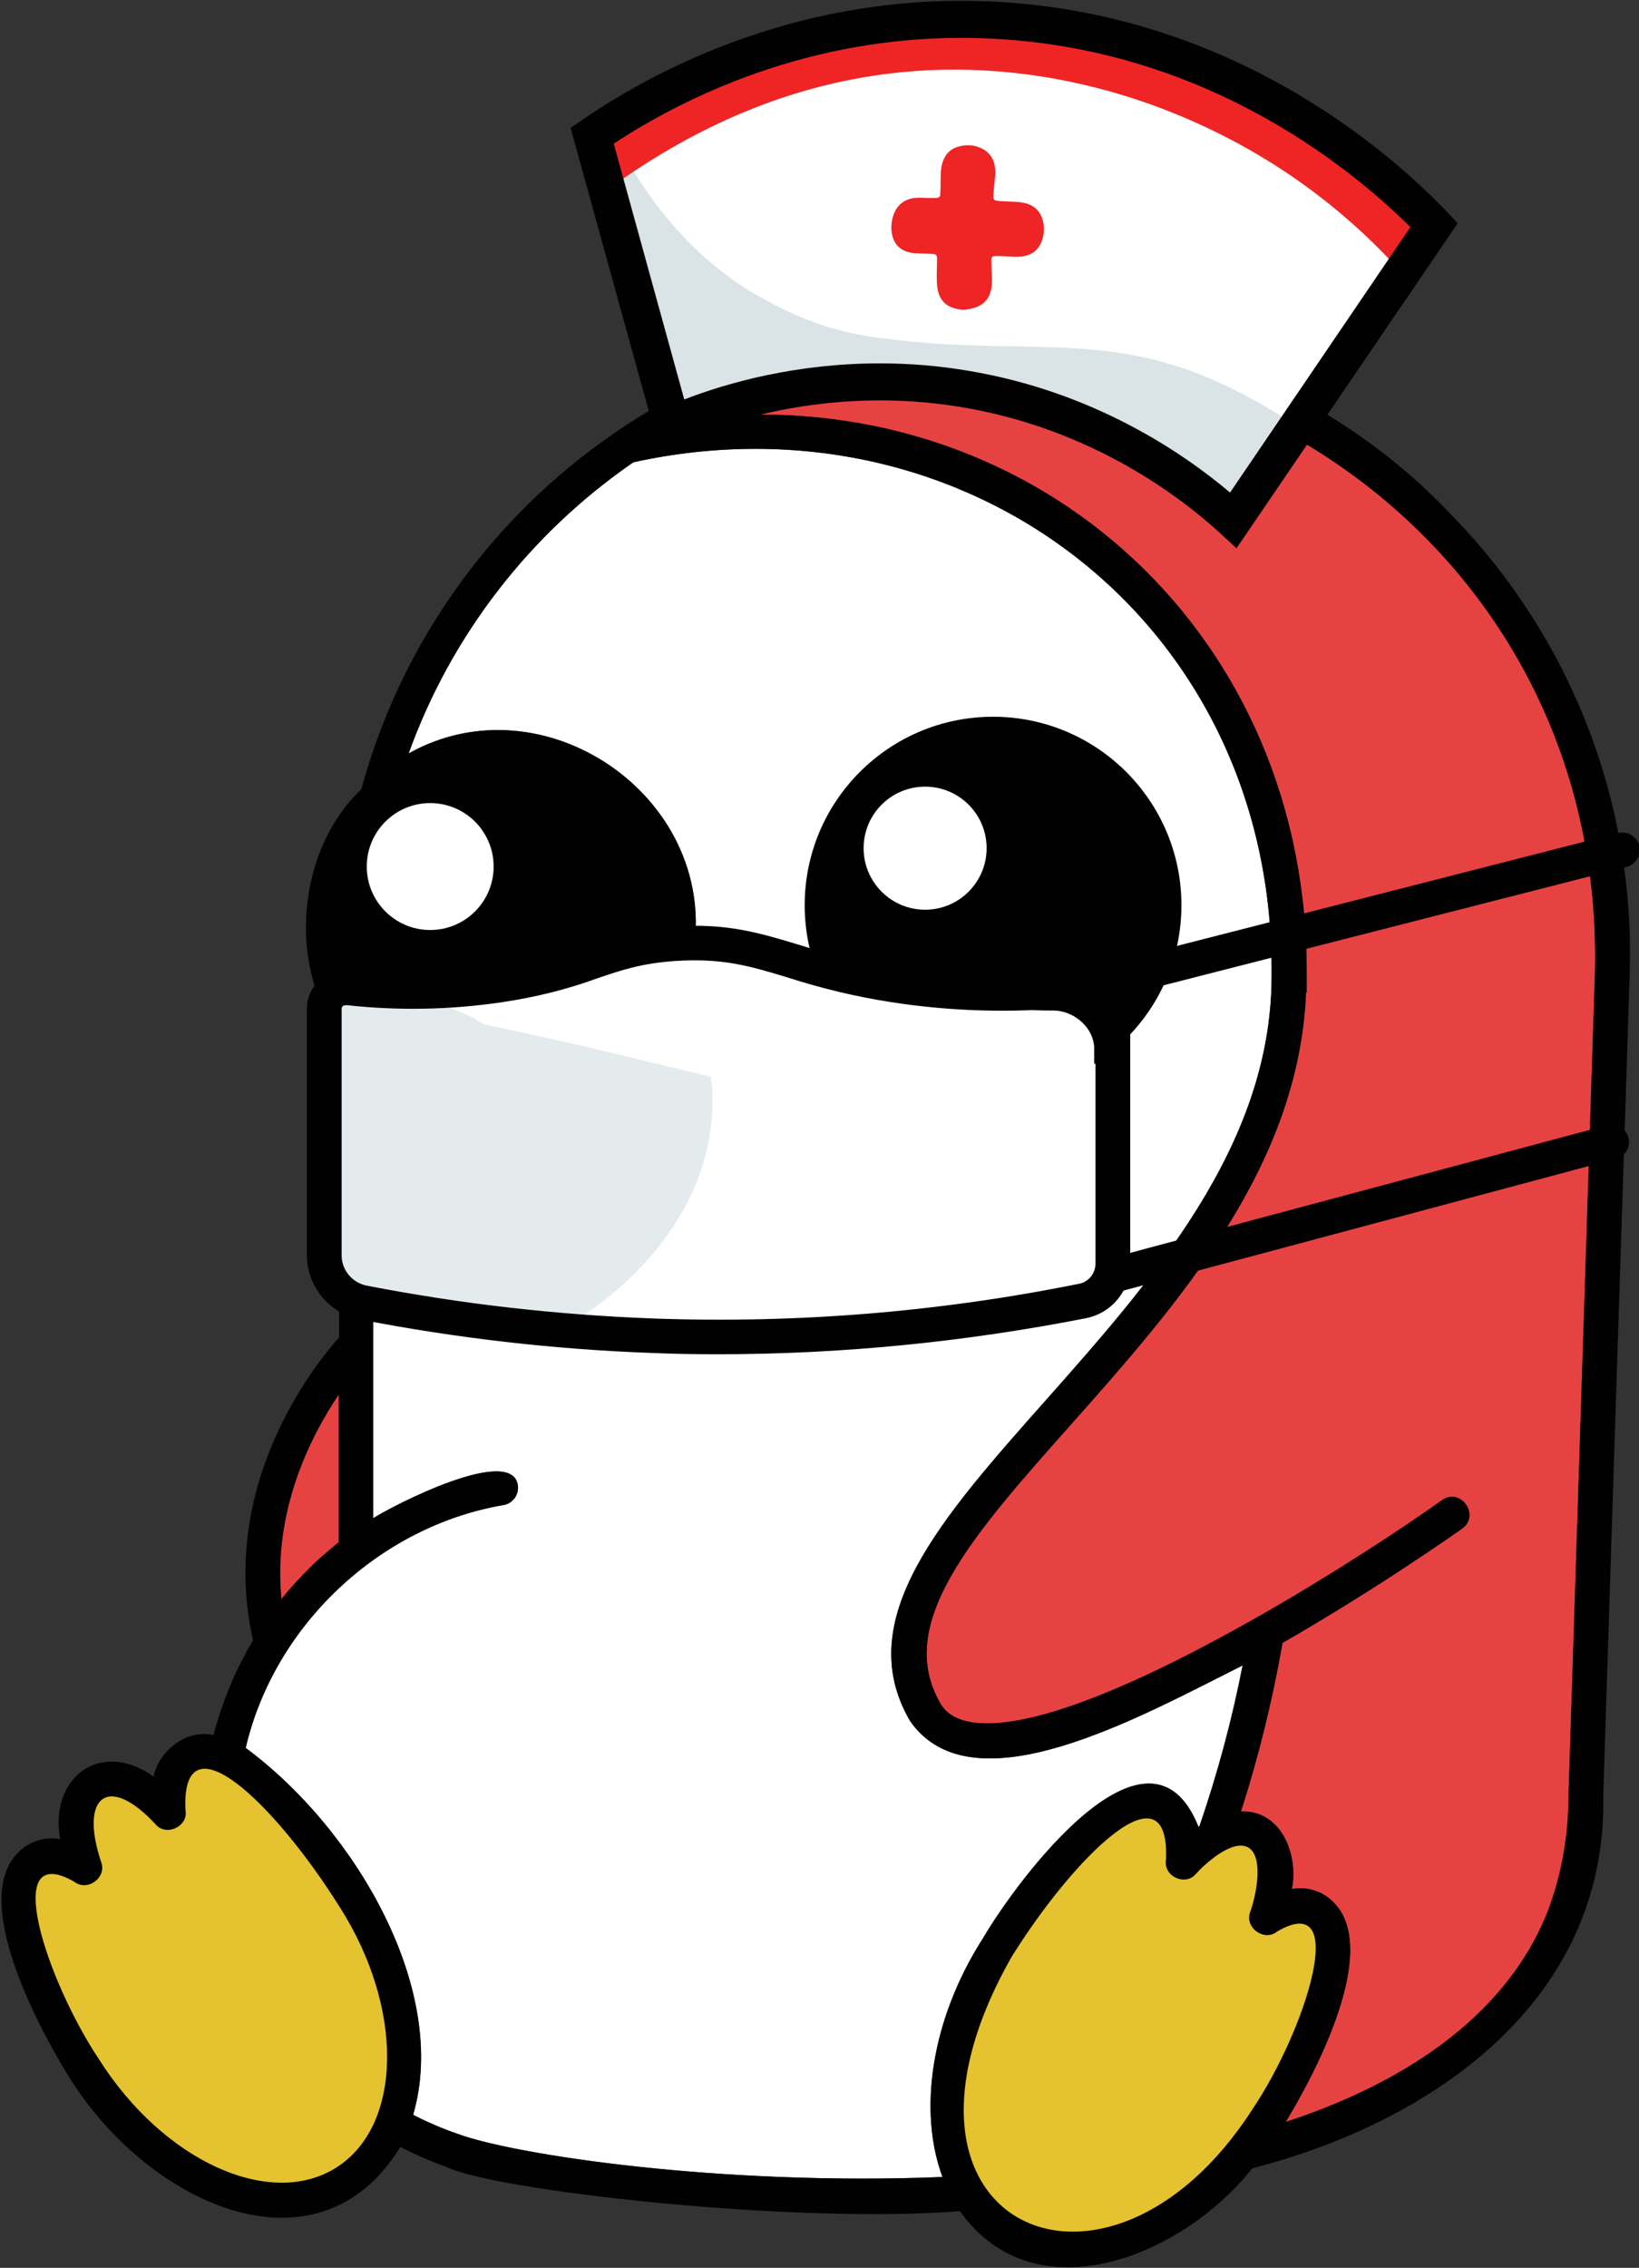 <?xml version="1.0" encoding="utf-8"?>
<!-- Generator: Adobe Illustrator 25.2.1, SVG Export Plug-In . SVG Version: 6.00 Build 0)  -->
<svg version="1.1" id="Layer_1" xmlns="http://www.w3.org/2000/svg" xmlns:xlink="http://www.w3.org/1999/xlink" x="0px" y="0px"
	 viewBox="0 0 509 704" style="enable-background:new 0 0 509 704;" xml:space="preserve">
<rect x="0" y="0" width="509" height="704" fill="#333333" stroke="none"/>
<style type="text/css">
	.penguin_nurse_no_crown-st0{fill:#E74242;}
	.penguin_nurse_no_crown-st1{fill:#E5C230;}
	.penguin_nurse_no_crown-st2{fill:#FFFFFF;}
	.penguin_nurse_no_crown-st3{fill:#010101;}
	.penguin_nurse_no_crown-st4{fill:#E4EBEC;}
	.penguin_nurse_no_crown-st5{fill:none;}
	.penguin_nurse_no_crown-st6{fill:#DAE3E5;}
	.penguin_nurse_no_crown-st7{fill:#EE2524;}
</style>
<g id="Color">
	<path id="color_1_" class="penguin_nurse_no_crown-st0" d="M495.3,302.3c-8.2,255-8.2,255-8.2,255.2c0,12.2-2.1,24.3-6.4,35.7
		c-13.5,34.4-47.7,54.5-81.4,65.5c6.2-10.2,30-51.7,15.3-67.7c-3.4-3.8-8.5-5.5-13.4-4.6c2.1-10.2-3-24.5-15.8-24.1
		c5.5-17.1,9.8-34.6,12.9-52.3c29.6-17,53.7-34,55.8-35.5c5.7-4.1-0.5-12.9-6.3-8.8c-12.2,8.7-33.5,22.7-56.6,35.9
		c-0.4,0.2-0.8,0.4-1.1,0.6c-33.6,19.1-70.9,36.2-89.6,32.2c-4-0.9-6.8-2.7-8.5-5.7c-14.3-24.7,9.9-52,40.7-86.6
		c33.2-37.4,70.7-79.8,72.9-134h0.2c0-0.4,0-5,0-5.2c0.8-105.5-83-181.8-184.6-173.6C349.2,69.3,499.1,157.8,495.3,302.3z"/>
	<path id="color" class="penguin_nurse_no_crown-st0" d="M105.2,432.9v45.8c-3,2.6-6.2,5.1-9,8c-3.1,3.1-6.1,6.3-8.8,9.7C84.7,469.2,96.3,446.1,105.2,432.9
		z"/>
</g>
<g id="Shape">
	<polygon class="penguin_nurse_no_crown-st1" points="367.6,573 362.1,560.9 354.1,559.3 341.7,570.3 327.1,580.5 313,599.5 301.9,619.2 294.6,646.5 
		296.5,670.5 307.2,688.9 317.8,695.7 339.3,698.4 366.6,689.1 392.5,659.2 408.4,628.8 413.9,603.9 407.8,592.5 395.2,594.1 
		395,574.6 385.2,567.6 372.6,570.3 	"/>
	<polygon class="penguin_nurse_no_crown-st1" points="52.3,562.6 40.8,553.7 32,552.4 24.8,559.1 24.8,570.3 21.6,577.2 9.2,579.1 5.9,584.8 5.9,597.3 
		26.2,642.1 44.2,663.6 65.7,681.5 87.3,682.9 107.3,677.5 121.9,659.2 125.6,628.8 118,603.9 101.6,576.4 87.5,559.1 74.1,547.5 
		61.4,543.8 52.8,553.3 	"/>
	<path class="penguin_nurse_no_crown-st2" d="M292.7,675.8c-69.1,2.8-133.1-6.9-150.6-13.4c-4.7-1.6-9.3-3.6-13.8-5.9c11.2-38.2-17.3-88.2-52-113.9
		c8.9-38.1,41.5-68.8,80.1-75.4c2.9-0.5,4.9-3.3,4.4-6.3l0,0c-2.2-12.3-38.5,6.3-44.9,10.4V333.4c16.9,15.3,45.5,19.2,66.1,8.4
		l45.1,11.6c9.4-19.7,10.9-42.3,4.1-63.1l-15.7,4.4c6.8-47.7-46.9-84.2-88.6-60.8c13.2-36.7,37.7-68.3,69.8-90.4
		c103.2-22.7,199.6,49.7,198.2,160c-0.2,52.4-37.5,94.4-70.4,131.5c-32.3,36.4-60.2,67.8-41.9,99.2c19.4,28.1,71.7-1.4,103.3-17.2
		c-3.3,16.9-7.8,33.6-13.4,49.9c-0.1,0.1-0.2,0.1-0.3,0.2c-15.3-38.4-55.9,15.8-67,34.7C289.1,627,285.1,655.4,292.7,675.8z"/>
	<circle class="penguin_nurse_no_crown-st3" cx="308.4" cy="281" r="58.5"/>
	<path class="penguin_nurse_no_crown-st3" d="M450.7,159.8C385.1,90,269.2,80.3,191,134.3c-38.6,26.4-66.5,65.6-78.8,110.7c-19.7,18.7-23.1,54.1-6.9,76.4
		v93.8c-7.3,8.1-37.7,45.7-26.7,94c-5.5,9.2-9.6,19.1-12.3,29.4c-9-1.9-17.1,5.4-18.6,12.9c-16.7-11.9-32.5,0.6-29,19.4
		c-5-0.9-10.1,0.9-13.5,4.6c-15.9,17.2,13.1,64.2,16.4,69.5c24.6,39.4,77.1,63.3,102.7,21.5c4.6,2.3,9.3,4.4,14.2,6.1
		c14.7,7.4,107.6,17.9,159.6,13.8c23.4,32.9,69.3,13.9,90.8-13.3c56.1-14.4,110.2-52,109-115.5c0-1.5,8.2-255,8.2-255
		C507.9,249.4,487.9,197.8,450.7,159.8z M153.1,323.2l70.5-19.5c2.3,12.3,1.4,25.1-2.7,37L153.1,323.2z M105.2,432.9v45.8
		c-3,2.6-6.2,5.1-9,8c-3.1,3.1-6.1,6.3-8.8,9.7C84.7,469.2,96.3,446.1,105.2,432.9z M104.4,672.9c-20.6,13-53.7-2.1-73.7-33.7
		C14.5,614.9,0,571.1,23,584.1c4.1,3.3,10.3-1.3,8.4-6.1c-6.8-20.4,2.2-27.5,16.8-11.8c3.3,4.1,10.4,0.8,9.4-4.3
		c-1.4-29.8,27.4-2.6,47.9,30.1C125.6,623.5,125,659.9,104.4,672.9z M292.7,675.8c-69.1,2.8-133.1-6.9-150.6-13.4
		c-4.7-1.6-9.3-3.6-13.8-5.9c11.2-38.2-17.3-88.2-52-113.9c8.9-38.1,41.5-68.8,80.1-75.4c2.9-0.5,4.9-3.3,4.4-6.3l0,0
		c-2.2-12.3-38.5,6.3-44.9,10.4V333.4c16.9,15.3,45.5,19.2,66.1,8.4l45.1,11.6c9.4-19.7,10.9-42.3,4.1-63.1l-15.7,4.4
		c6.8-47.7-46.9-84.2-88.6-60.8c13.2-36.7,37.7-68.3,69.8-90.4c103.2-22.7,199.6,49.7,198.2,160c-0.2,52.4-37.5,94.4-70.4,131.5
		c-32.3,36.4-60.2,67.8-41.9,99.2c19.4,28.1,71.7-1.4,103.3-17.2c-3.3,16.9-7.8,33.6-13.4,49.9c-0.1,0.1-0.2,0.1-0.3,0.2
		c-15.3-38.4-55.9,15.8-67,34.7C289.1,627,285.1,655.4,292.7,675.8L292.7,675.8z M389,654.7c-45.4,70.7-122.2,36-74.8-47.3
		c19.2-30.8,49.2-60.7,47.9-30.1c-0.9,5.2,6.1,8.4,9.4,4.3c2.2-2.5,11.3-11.1,16.3-8c4.7,3,2.3,14.8,0.5,19.8
		c-2,4.9,4.3,9.5,8.3,6.2C419.6,586.3,405.3,630.5,389,654.7z M495.3,302.3c-8.2,255-8.2,255-8.2,255.2c0,12.2-2.1,24.3-6.4,35.7
		c-13.5,34.4-47.7,54.5-81.4,65.5c6.2-10.2,30-51.7,15.3-67.7c-3.4-3.8-8.5-5.5-13.4-4.6c2.1-10.2-3-24.5-15.8-24.1
		c5.5-17.1,9.8-34.6,12.9-52.3c29.6-17,53.7-34,55.8-35.5c5.7-4.1-0.5-12.9-6.3-8.8c-12.2,8.7-33.5,22.7-56.6,35.9
		c-0.4,0.2-0.8,0.4-1.1,0.6c-33.6,19.1-70.9,36.2-89.6,32.2c-4-0.9-6.8-2.7-8.5-5.7c-14.3-24.7,9.9-52,40.7-86.6
		c33.2-37.4,70.7-79.8,72.9-134h0.2c0-0.4,0-5,0-5.2c0.8-105.5-83-181.8-184.6-173.6C349.2,69.3,499.1,157.8,495.3,302.3z"/>
	<circle class="penguin_nurse_no_crown-st2" cx="287.3" cy="263.3" r="19.1"/>
	<circle class="penguin_nurse_no_crown-st2" cx="133.6" cy="269" r="19.7"/>
	<path class="penguin_nurse_no_crown-st2" d="M339.6,389.2c0.1,6.4-3.8,9.9-9.2,11.4c-42.9,12.1-90.9,20.2-133.9,15.1c-29-3.5-47.7-6.2-74.8-12.3
		c-6.4-1.5-11-3.5-13.2-13.8c-6-27.2-3.4-41.9-1.1-69.2c0.4-5.1,2.8-5.5,6.2-7.1c0.2-0.1,0.5-0.1,0.7,0c13.2,0.9,31.2-2.3,42.7-4.8
		c20.3-4.4,33.3-13.1,53.1-14.5c23.7-1.7,42.3,8.3,66.7,13.6c13.3,2.9,34.7,6.2,50.4,6.1c5.6,0,11.7,4.4,12.5,10.5
		c0.1,0.4,0.1,0.7,0.1,1.1C340,346.4,339.4,368.5,339.6,389.2z"/>
	<path class="penguin_nurse_no_crown-st4" d="M104.8,310.5c16.2-1.4,31.8-1.4,45.5,7.5c23.7,4.8,47,10.6,70.5,16.3c3.7,30.8-15.1,58.4-41.7,75.4
		c-21.5-4.4-43.4-6.6-65.1-9.6c-3-1.8-6.1-3.4-9.3-4.7c-6.3-31.1-7.5-44.1-6.9-75.4C100.3,317,102.7,313.9,104.8,310.5"/>
	<path class="penguin_nurse_no_crown-st3" d="M222.9,420.4c-6.8,0-13.6-0.1-20.4-0.4c-30.5-1.1-60.8-4.6-90.7-10.4c-9.6-1.9-16.5-10.3-16.5-20v-76.5
		c0-6.5,5.3-11.9,11.8-11.9c0.4,0,0.9,0,1.3,0.1c15.3,1.7,30.7,1.4,45.9-0.9c9.4-1.3,18.6-3.7,27.6-6.9c7.7-2.6,15.1-5.1,27.3-5.9
		c16.5-1.1,26.6,2,38.3,5.5c10.1,3.2,20.4,5.7,30.9,7.4c17.8,2.7,35.9,3.2,53.8,1.5c9.4-0.9,17.8,6.1,18.7,15.5c0,0.5,0.1,1,0.1,1.6
		v73.3c0,8.2-5.7,15.2-13.7,16.8C299.6,416.6,261.3,420.4,222.9,420.4z M107.1,312.1c-0.6,0-1,0.5-1,1l0,0v76.6
		c0,4.6,3.3,8.5,7.8,9.4c29.4,5.7,59.2,9.1,89.1,10.2c44.3,1.6,88.7-2,132.2-10.8c2.9-0.6,5-3.2,5-6.2V319c0-3.5-2.9-6.4-6.4-6.3
		c-0.2,0-0.4,0-0.6,0c-18.8,1.8-37.8,1.3-56.4-1.6c-11-1.7-21.8-4.3-32.3-7.7c-11.6-3.5-19.9-6-34.5-5.1
		c-10.8,0.7-17.1,2.9-24.5,5.4c-9.6,3.5-19.4,5.9-29.5,7.4c-16.1,2.4-32.4,2.7-48.6,0.9C107.2,312.1,107.2,312.1,107.1,312.1z"/>
	<line class="penguin_nurse_no_crown-st5" x1="503.9" y1="263.8" x2="342.7" y2="305"/>
	<path class="penguin_nurse_no_crown-st3" d="M342.7,310.4c-3,0-5.4-2.4-5.4-5.4c0-2.5,1.7-4.6,4.1-5.2l161.1-41.2c2.9-0.7,5.8,1,6.6,3.9
		c0.7,2.9-1,5.8-3.9,6.6L344,310.3C343.6,310.3,343.1,310.4,342.7,310.4z"/>
	<line class="penguin_nurse_no_crown-st5" x1="500.5" y1="354.6" x2="346.5" y2="395.7"/>
	<path class="penguin_nurse_no_crown-st3" d="M346.5,401.1c-3,0-5.4-2.4-5.4-5.4c0-2.4,1.6-4.6,4-5.2l154-41.2c2.9-0.8,5.8,0.9,6.6,3.8
		c0.8,2.9-0.9,5.8-3.8,6.6l0,0l-154,41.2C347.5,401.1,347,401.1,346.5,401.1z"/>
	<path class="penguin_nurse_no_crown-st2" d="M445.3,69.8L383,161.5c-10.6-9.7-38.8-33.2-82.8-40.7c-44-7.5-78.5,5.2-91.7,10.9l-24.8-89.6
		C199.1,31.4,242.3,4.7,302.4,6C383.7,7.7,435,59.1,445.3,69.8z"/>
	<path class="penguin_nurse_no_crown-st6" d="M273.1,104.9c53.7,7.2,78.2-6.8,129.9,27.6l-18.5,24.7c-4.5-3.4-11-8-19.2-12.8c-12-7-37.2-21.4-72.3-24.6
		c-2.9-0.3-32.5-2.8-59.4,5.3c-3.4,1-24.7,7.7-24.7,7.7s-24.2-77.1-27.3-92.4l7.5-1.7c6.8,14.7,21.4,40.3,50,55.2
		C250.9,100.1,260.9,103.3,273.1,104.9z"/>
	<g>
		<g>
			<path class="penguin_nurse_no_crown-st7" d="M298.3,96.1c-4.5-0.6-6.9-2.9-7.3-7.7c-0.2-2.3,0-5.8,0-8.3c0-0.7-0.3-1.1-0.9-1.2c-2.2-0.3-4.8-0.1-6.9-0.4
				c-4.4-0.7-6.3-3.6-6.4-7.9c0-0.5,0.1-1.5,0.2-2.1c0.8-4.1,3.2-6.8,7.6-7.1c2.1-0.1,4.4,0.2,6.5,0c0.6-0.1,0.9-0.4,0.9-1.1
				c0.2-2.3,0-5.8,0.3-8c0.7-4.7,3.3-6.9,7.8-7.2c0.6,0,1.5,0,2.1,0.1c4.3,0.9,6.8,3.4,6.9,8.1c0,2.2-0.6,5.5-0.6,7.8
				c0,0.7,0.3,1.1,1,1.2c2.3,0.3,5.3,0.2,7.5,0.5c4.6,0.6,6.8,3.3,7.2,7.7c0,0.6,0,1.5-0.1,2.1c-0.7,4.3-3.1,6.9-7.7,7.1
				c-2.2,0.1-5.2-0.3-7.5-0.2c-0.7,0-1,0.4-1,1.1c-0.1,2.4,0.3,5.7,0.1,7.9c-0.4,4.7-3.1,6.9-7.5,7.5
				C299.8,96.2,298.9,96.2,298.3,96.1z"/>
		</g>
	</g>
	<path class="penguin_nurse_no_crown-st7" d="M320.6,9.2L320.6,9.2c-48.6-6.4-95.1,6.9-138.5,39.6l3.6,12.3c41.7-31.4,86.5-44.1,133.2-38l0,0
		c12.3,1.6,26.7,4.8,42.2,10.7c38.6,14.8,62.4,37.3,76.7,53.6l7.4-12.4C407.2,34.5,367.8,15.5,320.6,9.2z"/>
	<path class="penguin_nurse_no_crown-st3" d="M384,170.2l-4.9-4.5c-12.7-11.7-40.1-32.4-79.8-39.2c-39.8-6.8-72.5,3.7-88.4,10.5l-6.1,2.6l-27.6-99.9
		l3.4-2.3C201.4,23,245-0.9,302.7,0.3c77.4,1.6,128.5,46.4,146.8,65.6l3.2,3.4L384,170.2z M273.3,112.8c8.8,0,18.2,0.7,28,2.4
		c38.1,6.5,65.5,24.9,80.7,37.7l56-82.4C418.3,51,371.5,13.2,302.5,11.8c-51.5-1.1-91.1,19.1-111.9,32.8l21.9,79.4
		C226.2,118.7,247.5,112.8,273.3,112.8z"/>
</g>
</svg>
